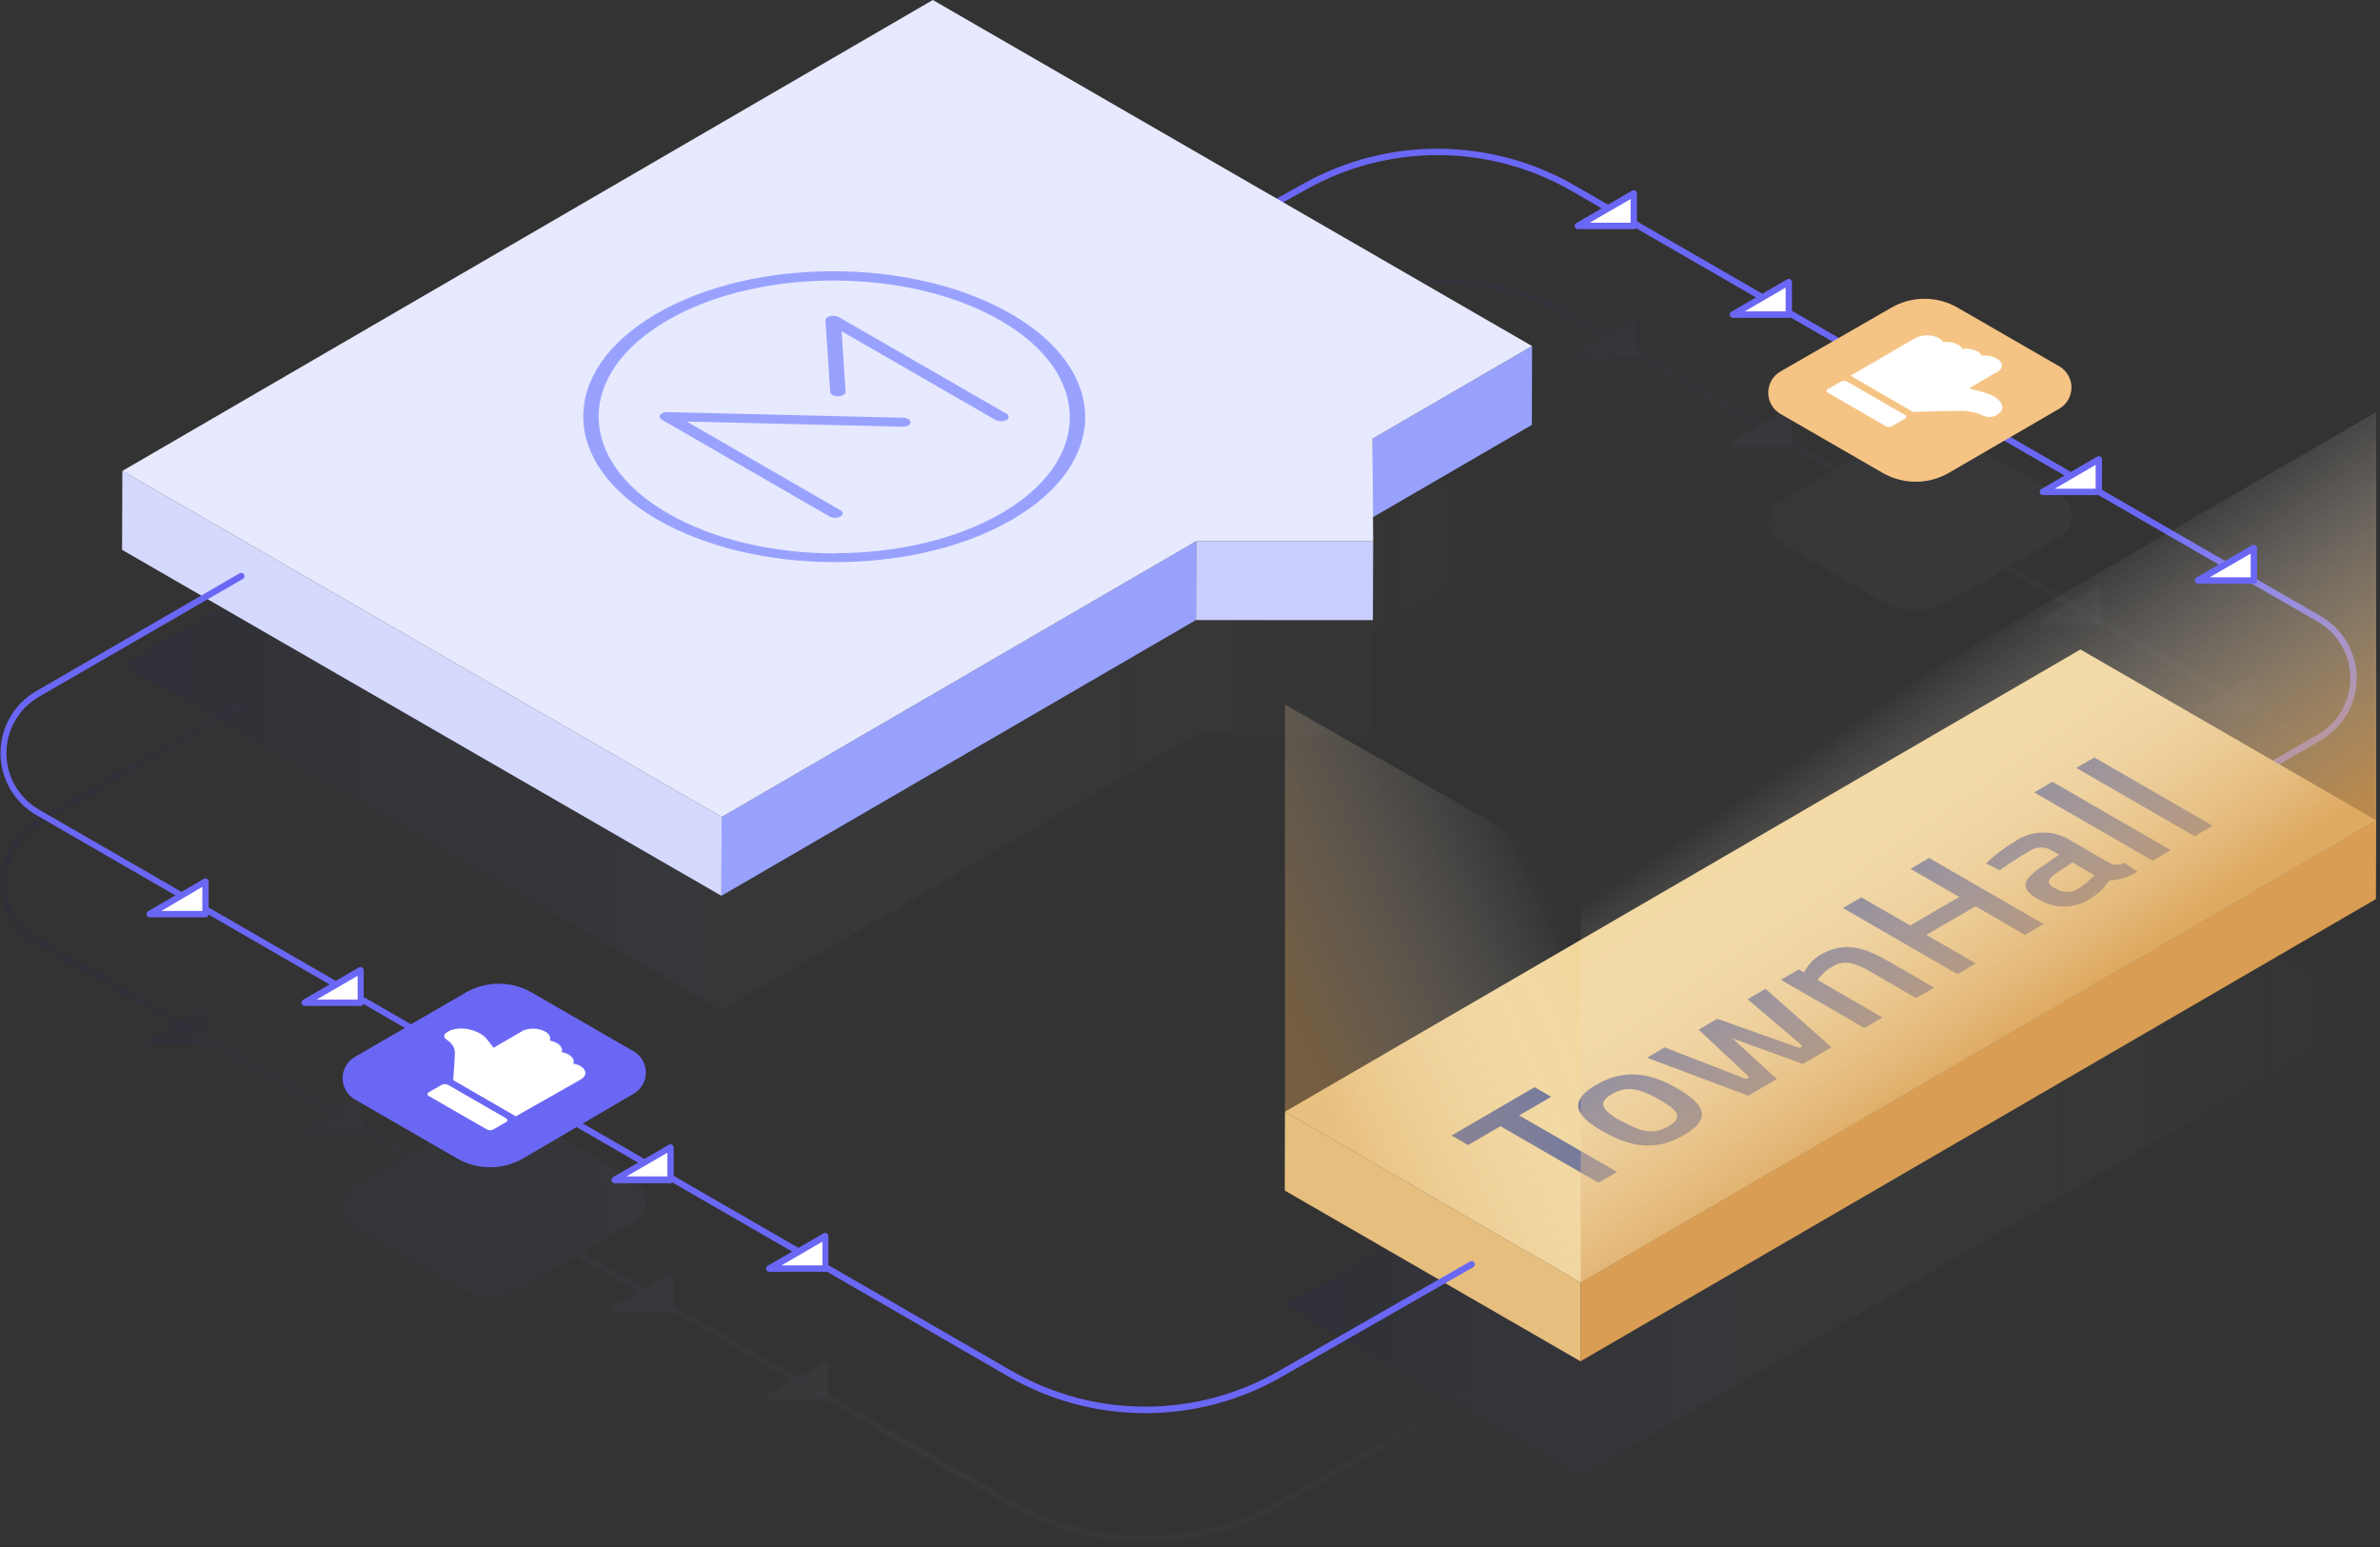 <?xml version="1.0" encoding="UTF-8"?>
<svg width="263px" height="171px" viewBox="0 0 263 171" version="1.1" xmlns="http://www.w3.org/2000/svg" xmlns:xlink="http://www.w3.org/1999/xlink">
    <rect x="0" y="0" width="263" height="171" fill="#333333" stroke="none"/>
    <!-- Generator: Sketch 49.3 (51167) - http://www.bohemiancoding.com/sketch -->
    <title>TownHall_vote_svg</title>
    <desc>Created with Sketch.</desc>
    <defs>
        <linearGradient x1="-57.479%" y1="57.58%" x2="115.393%" y2="42.707%" id="linearGradient-1">
            <stop stop-color="#0F1563" offset="0%"></stop>
            <stop stop-color="#9A9DBE" stop-opacity="0.42" offset="60%"></stop>
            <stop stop-color="#FFFFFF" stop-opacity="0" offset="100%"></stop>
        </linearGradient>
        <linearGradient x1="12.244%" y1="51.625%" x2="389.581%" y2="42.173%" id="linearGradient-2">
            <stop stop-color="#0F1563" offset="0%"></stop>
            <stop stop-color="#9A9DBE" stop-opacity="0.42" offset="60%"></stop>
            <stop stop-color="#FFFFFF" stop-opacity="0" offset="100%"></stop>
        </linearGradient>
        <linearGradient x1="-171.659%" y1="63.056%" x2="2585.507%" y2="-68.889%" id="linearGradient-3">
            <stop stop-color="#0F1563" offset="0%"></stop>
            <stop stop-color="#9A9DBE" stop-opacity="0.42" offset="60%"></stop>
            <stop stop-color="#FFFFFF" stop-opacity="0" offset="100%"></stop>
        </linearGradient>
        <linearGradient x1="-150.082%" y1="60.773%" x2="2337.954%" y2="-49.481%" id="linearGradient-4">
            <stop stop-color="#0F1563" offset="0%"></stop>
            <stop stop-color="#9A9DBE" stop-opacity="0.42" offset="60%"></stop>
            <stop stop-color="#FFFFFF" stop-opacity="0" offset="100%"></stop>
        </linearGradient>
        <linearGradient x1="-443.871%" y1="76.045%" x2="2317.742%" y2="-56.267%" id="linearGradient-5">
            <stop stop-color="#0F1563" offset="0%"></stop>
            <stop stop-color="#9A9DBE" stop-opacity="0.42" offset="60%"></stop>
            <stop stop-color="#FFFFFF" stop-opacity="0" offset="100%"></stop>
        </linearGradient>
        <linearGradient x1="-394.934%" y1="71.45%" x2="2093.103%" y2="-38.804%" id="linearGradient-6">
            <stop stop-color="#0F1563" offset="0%"></stop>
            <stop stop-color="#9A9DBE" stop-opacity="0.42" offset="60%"></stop>
            <stop stop-color="#FFFFFF" stop-opacity="0" offset="100%"></stop>
        </linearGradient>
        <linearGradient x1="-987.258%" y1="101.95%" x2="1774.355%" y2="-30.362%" id="linearGradient-7">
            <stop stop-color="#0F1563" offset="0%"></stop>
            <stop stop-color="#9A9DBE" stop-opacity="0.42" offset="60%"></stop>
            <stop stop-color="#FFFFFF" stop-opacity="0" offset="100%"></stop>
        </linearGradient>
        <linearGradient x1="-884.491%" y1="93.037%" x2="1603.546%" y2="-17.217%" id="linearGradient-8">
            <stop stop-color="#0F1563" offset="0%"></stop>
            <stop stop-color="#9A9DBE" stop-opacity="0.42" offset="60%"></stop>
            <stop stop-color="#FFFFFF" stop-opacity="0" offset="100%"></stop>
        </linearGradient>
        <linearGradient x1="-1258.871%" y1="115%" x2="1502.581%" y2="-16.944%" id="linearGradient-9">
            <stop stop-color="#0F1563" offset="0%"></stop>
            <stop stop-color="#9A9DBE" stop-opacity="0.42" offset="60%"></stop>
            <stop stop-color="#FFFFFF" stop-opacity="0" offset="100%"></stop>
        </linearGradient>
        <linearGradient x1="-1128.615%" y1="104.41%" x2="1359.276%" y2="-5.844%" id="linearGradient-10">
            <stop stop-color="#0F1563" offset="0%"></stop>
            <stop stop-color="#9A9DBE" stop-opacity="0.42" offset="60%"></stop>
            <stop stop-color="#FFFFFF" stop-opacity="0" offset="100%"></stop>
        </linearGradient>
        <linearGradient x1="-93.764%" y1="56.611%" x2="416.705%" y2="33.177%" id="linearGradient-11">
            <stop stop-color="#0F1563" offset="0%"></stop>
            <stop stop-color="#9A9DBE" stop-opacity="0.42" offset="60%"></stop>
            <stop stop-color="#FFFFFF" stop-opacity="0" offset="100%"></stop>
        </linearGradient>
        <linearGradient x1="22.015%" y1="-43.582%" x2="139.369%" y2="425.192%" id="linearGradient-12">
            <stop stop-color="#0F1563" offset="0%"></stop>
            <stop stop-color="#9A9DBE" stop-opacity="0.42" offset="60%"></stop>
            <stop stop-color="#FFFFFF" stop-opacity="0" offset="100%"></stop>
        </linearGradient>
        <linearGradient x1="-103.484%" y1="-174.268%" x2="96.724%" y2="95.777%" id="linearGradient-13">
            <stop stop-color="#0F1563" offset="0%"></stop>
            <stop stop-color="#9A9DBE" stop-opacity="0.42" offset="60%"></stop>
            <stop stop-color="#FFFFFF" stop-opacity="0" offset="100%"></stop>
        </linearGradient>
        <linearGradient x1="-234.355%" y1="-578.611%" x2="1021.935%" y2="2198.333%" id="linearGradient-14">
            <stop stop-color="#0F1563" offset="0%"></stop>
            <stop stop-color="#9A9DBE" stop-opacity="0.42" offset="60%"></stop>
            <stop stop-color="#FFFFFF" stop-opacity="0" offset="100%"></stop>
        </linearGradient>
        <linearGradient x1="-206.318%" y1="-475.41%" x2="925.519%" y2="1845.031%" id="linearGradient-15">
            <stop stop-color="#0F1563" offset="0%"></stop>
            <stop stop-color="#9A9DBE" stop-opacity="0.42" offset="60%"></stop>
            <stop stop-color="#FFFFFF" stop-opacity="0" offset="100%"></stop>
        </linearGradient>
        <linearGradient x1="-414.654%" y1="-978.611%" x2="839.614%" y2="1798.611%" id="linearGradient-16">
            <stop stop-color="#0F1563" offset="0%"></stop>
            <stop stop-color="#9A9DBE" stop-opacity="0.42" offset="60%"></stop>
            <stop stop-color="#FFFFFF" stop-opacity="0" offset="100%"></stop>
        </linearGradient>
        <linearGradient x1="-369.359%" y1="-811.77%" x2="762.479%" y2="1514.302%" id="linearGradient-17">
            <stop stop-color="#0F1563" offset="0%"></stop>
            <stop stop-color="#9A9DBE" stop-opacity="0.42" offset="60%"></stop>
            <stop stop-color="#FFFFFF" stop-opacity="0" offset="100%"></stop>
        </linearGradient>
        <linearGradient x1="-777.419%" y1="-1778.611%" x2="478.871%" y2="998.611%" id="linearGradient-18">
            <stop stop-color="#0F1563" offset="0%"></stop>
            <stop stop-color="#9A9DBE" stop-opacity="0.42" offset="60%"></stop>
            <stop stop-color="#FFFFFF" stop-opacity="0" offset="100%"></stop>
        </linearGradient>
        <linearGradient x1="-695.439%" y1="-1479.302%" x2="436.398%" y2="841.371%" id="linearGradient-19">
            <stop stop-color="#0F1563" offset="0%"></stop>
            <stop stop-color="#9A9DBE" stop-opacity="0.42" offset="60%"></stop>
            <stop stop-color="#FFFFFF" stop-opacity="0" offset="100%"></stop>
        </linearGradient>
        <linearGradient x1="-958.387%" y1="-2184.68%" x2="297.903%" y2="600%" id="linearGradient-20">
            <stop stop-color="#0F1563" offset="0%"></stop>
            <stop stop-color="#9A9DBE" stop-opacity="0.42" offset="60%"></stop>
            <stop stop-color="#FFFFFF" stop-opacity="0" offset="100%"></stop>
        </linearGradient>
        <linearGradient x1="-858.48%" y1="-1812.385%" x2="273.358%" y2="508.056%" id="linearGradient-21">
            <stop stop-color="#0F1563" offset="0%"></stop>
            <stop stop-color="#9A9DBE" stop-opacity="0.42" offset="60%"></stop>
            <stop stop-color="#FFFFFF" stop-opacity="0" offset="100%"></stop>
        </linearGradient>
        <linearGradient x1="-70.501%" y1="-205.941%" x2="161.706%" y2="287.293%" id="linearGradient-22">
            <stop stop-color="#0F1563" offset="0%"></stop>
            <stop stop-color="#9A9DBE" stop-opacity="0.42" offset="60%"></stop>
            <stop stop-color="#FFFFFF" stop-opacity="0" offset="100%"></stop>
        </linearGradient>
        <linearGradient x1="0%" y1="50%" x2="100%" y2="50%" id="linearGradient-23">
            <stop stop-color="#0F1563" offset="0%"></stop>
            <stop stop-color="#9A9DBE" stop-opacity="0.42" offset="60%"></stop>
            <stop stop-color="#FFFFFF" stop-opacity="0" offset="100%"></stop>
        </linearGradient>
        <linearGradient x1="0%" y1="50.007%" x2="100%" y2="50.007%" id="linearGradient-24">
            <stop stop-color="#0F1563" offset="0%"></stop>
            <stop stop-color="#9A9DBE" stop-opacity="0.42" offset="60%"></stop>
            <stop stop-color="#FFFFFF" stop-opacity="0" offset="100%"></stop>
        </linearGradient>
        <linearGradient x1="61.188%" y1="67.717%" x2="38.812%" y2="32.283%" id="linearGradient-25">
            <stop stop-color="#D99E53" offset="0%"></stop>
            <stop stop-color="#E3B881" stop-opacity="0.73" offset="28%"></stop>
            <stop stop-color="#FDF9F4" stop-opacity="0.07" offset="94%"></stop>
            <stop stop-color="#FFFFFF" stop-opacity="0" offset="100%"></stop>
        </linearGradient>
        <linearGradient x1="20.196%" y1="76.417%" x2="80.141%" y2="23.285%" id="linearGradient-26">
            <stop stop-color="#D99E53" offset="0%"></stop>
            <stop stop-color="#E3B881" stop-opacity="0.73" offset="28%"></stop>
            <stop stop-color="#FDF9F4" stop-opacity="0.07" offset="94%"></stop>
            <stop stop-color="#FFFFFF" stop-opacity="0" offset="100%"></stop>
        </linearGradient>
    </defs>
    <g id="v2" stroke="none" stroke-width="1" fill="none" fill-rule="evenodd">
        <g id="menlo-landing-v3" transform="translate(-589, -7481)" fill-rule="nonzero">
            <g id="Group-29" transform="translate(-1449, 0)">
                <g id="townhall" transform="translate(1449, 6240)">
                    <g id="Group-25" transform="translate(173, 836)">
                        <g id="townhall-scene" transform="translate(0, 386)">
                            <g id="TownHall_vote_svg" transform="translate(416, 19)">
                                <g id="Group" opacity="0.1" transform="translate(0, 77)">
                                    <path d="M162.95,76.81 C162.85,76.64 162.631,76.581 162.46,76.68 L141.27,88.81 C132.163,94.023 120.977,94.023 111.87,88.81 L64.56,61.51 L63.97,61.99 L111.51,89.42 C120.828,94.773 132.284,94.792 141.62,89.47 L162.81,77.34 C162.905,77.294 162.975,77.209 163.002,77.107 C163.029,77.005 163.01,76.897 162.95,76.81 Z" id="Shape" fill="url(#linearGradient-1)"></path>
                                    <path d="M45.38,50.39 L4.31,26.69 C2.088,25.402 0.719,23.028 0.719,20.46 C0.719,17.892 2.088,15.518 4.31,14.23 L26.76,1.23 C26.912,1.122 26.956,0.917 26.863,0.756 C26.769,0.595 26.569,0.532 26.4,0.61 L3.95,13.61 C1.508,15.024 0.004,17.633 0.004,20.455 C0.004,23.277 1.508,25.886 3.95,27.3 L44.72,50.83 L45.38,50.39 Z" id="Shape" fill="url(#linearGradient-2)"></path>
                                    <polygon id="Shape" fill="url(#linearGradient-3)" points="16.51 38.26 22.72 38.26 22.7 34.66"></polygon>
                                    <path d="M22.72,38.61 L16.52,38.61 C16.365,38.602 16.232,38.495 16.191,38.345 C16.15,38.195 16.21,38.036 16.34,37.95 L22.52,34.36 C22.631,34.296 22.768,34.296 22.879,34.36 C22.991,34.423 23.059,34.542 23.06,34.67 L23.06,38.26 C23.06,38.459 22.899,38.62 22.7,38.62 L22.72,38.61 Z M17.84,37.9 L22.36,37.9 L22.36,35.28 L17.84,37.9 Z" id="Shape" fill="url(#linearGradient-4)"></path>
                                    <polygon id="Shape" fill="url(#linearGradient-5)" points="33.65 48.05 39.85 48.05 39.83 44.46"></polygon>
                                    <path d="M39.85,48.41 L33.65,48.41 C33.495,48.402 33.362,48.295 33.321,48.145 C33.28,47.995 33.34,47.836 33.47,47.75 L39.65,44.16 C39.761,44.096 39.898,44.096 40.009,44.16 C40.121,44.223 40.189,44.342 40.19,44.47 L40.19,48.06 C40.19,48.259 40.029,48.42 39.83,48.42 L39.85,48.41 Z M35,47.69 L39.52,47.69 L39.52,45.07 L35,47.69 Z" id="Shape" fill="url(#linearGradient-6)"></path>
                                    <polygon id="Shape" fill="url(#linearGradient-7)" points="67.91 67.64 74.11 67.64 74.09 64.05"></polygon>
                                    <path d="M74.11,68 L67.91,68 C67.755,67.992 67.622,67.885 67.581,67.735 C67.54,67.585 67.6,67.426 67.73,67.34 L73.91,63.75 C74.021,63.686 74.158,63.686 74.269,63.75 C74.381,63.813 74.449,63.932 74.45,64.06 L74.45,67.65 C74.45,67.745 74.412,67.837 74.345,67.905 C74.277,67.972 74.185,68.01 74.09,68.01 L74.11,68 Z M69.23,67.29 L73.75,67.29 L73.75,64.67 L69.23,67.29 Z" id="Shape" fill="url(#linearGradient-8)"></path>
                                    <polygon id="Shape" fill="url(#linearGradient-9)" points="85.04 77.43 91.24 77.44 91.22 73.84"></polygon>
                                    <path d="M91.24,77.79 L85,77.79 C84.845,77.782 84.712,77.675 84.671,77.525 C84.63,77.375 84.69,77.216 84.82,77.13 L91,73.53 C91.111,73.466 91.248,73.466 91.359,73.53 C91.471,73.593 91.539,73.712 91.54,73.84 L91.54,77.43 C91.54,77.525 91.502,77.617 91.435,77.685 C91.367,77.752 91.275,77.79 91.18,77.79 L91.24,77.79 Z M86.36,77.08 L90.88,77.08 L90.88,74.46 L86.36,77.08 Z" id="Shape" fill="url(#linearGradient-10)"></path>
                                    <path d="M70.06,58.09 L57.82,65.2 C55.553,66.514 52.757,66.514 50.49,65.2 L39.22,58.7 C38.383,58.215 37.868,57.322 37.868,56.355 C37.868,55.388 38.383,54.495 39.22,54.01 L51.46,46.9 C53.727,45.586 56.523,45.586 58.79,46.9 L70.07,53.41 C70.901,53.898 71.41,54.79 71.408,55.753 C71.406,56.716 70.893,57.606 70.06,58.09 Z" id="Shape" fill="url(#linearGradient-11)"></path>
                                </g>
                                <g id="Group" opacity="0.1" transform="translate(136, 30)">
                                    <path d="M67.11,21.53 L38,4.7 C28.784,-0.588 17.473,-0.672 8.18,4.48 L0.97,8.48 C0.838,8.53 0.747,8.654 0.739,8.795 C0.731,8.936 0.806,9.069 0.931,9.135 C1.056,9.201 1.208,9.187 1.32,9.1 L8.53,5.1 C17.604,0.066 28.65,0.146 37.65,5.31 L66.44,22 C66.66,21.82 66.89,21.67 67.11,21.53 Z" id="Shape" fill="url(#linearGradient-12)"></path>
                                    <path d="M120.48,52.34 L86.27,32.59 C86.041,32.753 85.792,32.887 85.53,32.99 L120.12,52.99 C122.347,54.276 123.719,56.653 123.719,59.225 C123.719,61.797 122.347,64.174 120.12,65.46 L114.06,68.96 C113.908,69.068 113.864,69.273 113.957,69.434 C114.051,69.595 114.251,69.658 114.42,69.58 L120.48,66.08 C122.927,64.667 124.435,62.056 124.435,59.23 C124.435,56.404 122.927,53.793 120.48,52.38 L120.48,52.34 Z" id="Shape" fill="url(#linearGradient-13)"></path>
                                    <polygon id="Shape" fill="url(#linearGradient-14)" points="38.34 9.21 44.54 9.22 44.53 5.62"></polygon>
                                    <path d="M44.55,9.57 L38.35,9.57 C38.195,9.562 38.062,9.455 38.021,9.305 C37.98,9.155 38.04,8.996 38.17,8.91 L44.35,5.32 C44.461,5.256 44.598,5.256 44.709,5.32 C44.821,5.383 44.889,5.502 44.89,5.63 L44.89,9.22 C44.89,9.419 44.729,9.58 44.53,9.58 L44.55,9.57 Z M39.67,8.86 L44.19,8.86 L44.19,6.24 L39.67,8.86 Z" id="Shape" fill="url(#linearGradient-15)"></path>
                                    <polygon id="Shape" fill="url(#linearGradient-16)" points="55.47 19.01 61.68 19.01 61.66 15.41"></polygon>
                                    <path d="M61.68,19.37 L55.48,19.37 C55.325,19.362 55.192,19.255 55.151,19.105 C55.11,18.955 55.17,18.796 55.3,18.71 L61.48,15.12 C61.591,15.056 61.728,15.056 61.839,15.12 C61.951,15.183 62.019,15.302 62.02,15.43 L62,19 C62,19.095 61.962,19.187 61.895,19.255 C61.827,19.322 61.735,19.36 61.64,19.36 L61.68,19.37 Z M56.8,18.66 L61.32,18.66 L61.32,16 L56.8,18.66 Z" id="Shape" fill="url(#linearGradient-17)"></path>
                                    <polygon id="Shape" fill="url(#linearGradient-18)" points="89.74 38.6 95.94 38.6 95.92 35"></polygon>
                                    <path d="M95.94,39 L89.74,39 C89.585,38.992 89.452,38.885 89.411,38.735 C89.37,38.585 89.43,38.426 89.56,38.34 L95.74,34.75 C95.851,34.686 95.988,34.686 96.099,34.75 C96.211,34.813 96.279,34.932 96.28,35.06 L96.28,38.65 C96.28,38.745 96.242,38.837 96.175,38.905 C96.107,38.972 96.015,39.01 95.92,39.01 L95.94,39 Z M91.06,38.29 L95.58,38.29 L95.58,35.62 L91.06,38.29 Z" id="Shape" fill="url(#linearGradient-19)"></path>
                                    <polygon id="Shape" fill="url(#linearGradient-20)" points="106.87 48.39 113.07 48.39 113.05 44.8"></polygon>
                                    <path d="M113.07,48.75 L106.87,48.75 C106.715,48.742 106.582,48.635 106.541,48.485 C106.5,48.335 106.56,48.176 106.69,48.09 L112.87,44.5 C112.981,44.436 113.118,44.436 113.229,44.5 C113.341,44.563 113.409,44.682 113.41,44.81 L113.41,48.4 C113.41,48.599 113.249,48.76 113.05,48.76 L113.07,48.75 Z M108.19,48 L112.71,48 L112.71,45.42 L108.19,48 Z" id="Shape" fill="url(#linearGradient-21)"></path>
                                    <path d="M91.6,29.39 L79.36,36.5 C77.093,37.814 74.297,37.814 72.03,36.5 L60.76,30 C59.923,29.515 59.408,28.622 59.408,27.655 C59.408,26.688 59.923,25.795 60.76,25.31 L73,18.2 C75.267,16.886 78.063,16.886 80.33,18.2 L91.6,24.7 C92.437,25.185 92.952,26.078 92.952,27.045 C92.952,28.012 92.437,28.905 91.6,29.39 Z" id="Shape" fill="url(#linearGradient-22)"></path>
                                </g>
                                <path d="M250.24,85.34 C250.078,85.339 249.937,85.23 249.895,85.073 C249.853,84.917 249.921,84.752 250.06,84.67 L256.12,81.17 C258.347,79.884 259.719,77.507 259.719,74.935 C259.719,72.363 258.347,69.986 256.12,68.7 L173.61,21.07 C164.61,15.906 153.564,15.826 144.49,20.86 L137.28,24.86 C137.114,24.923 136.926,24.856 136.838,24.701 C136.751,24.546 136.79,24.35 136.93,24.24 L144.14,20.24 C153.433,15.088 164.744,15.172 173.96,20.46 L256.47,68.1 C258.917,69.513 260.425,72.124 260.425,74.95 C260.425,77.776 258.917,80.387 256.47,81.8 L250.41,85.3 C250.358,85.327 250.299,85.341 250.24,85.34 Z" id="Shape" fill="#6B67F5"></path>
                                <g id="Group" opacity="0.1" transform="translate(13, 21)" fill="url(#linearGradient-23)">
                                    <polygon id="Shape" points="156.3 38.61 138.67 48.85 138.74 60.19 119.17 60.18 66.75 90.65 0.52 52.42 90.08 0.37"></polygon>
                                </g>
                                <g id="Group" transform="translate(13, 0)">
                                    <polygon id="Shape" fill="#98A2FE" points="156.3 38.24 156.28 46.95 138.65 57.19 138.67 48.48"></polygon>
                                    <polygon id="Shape" fill="#C9CEFE" points="138.74 59.81 138.71 68.53 119.15 68.52 119.17 59.81"></polygon>
                                    <polygon id="Shape" fill="#98A2FE" points="119.17 59.81 119.15 68.52 66.72 98.99 66.75 90.28"></polygon>
                                    <polygon id="Shape" fill="#D5D9FE" points="66.75 90.28 66.72 98.99 0.49 60.76 0.52 52.04"></polygon>
                                    <polygon id="Shape" fill="#E7E9FE" points="156.3 38.24 138.67 48.48 138.74 59.81 119.17 59.81 66.75 90.28 0.52 52.04 90.08 0"></polygon>
                                </g>
                                <path d="M111.22,45.72 C111.362,45.775 111.456,45.912 111.456,46.065 C111.456,46.218 111.362,46.355 111.22,46.41 C110.843,46.601 110.397,46.601 110.02,46.41 L93,36.6 L93.44,43.28 C93.44,43.55 93.09,43.78 92.62,43.79 C92.401,43.8 92.184,43.752 91.99,43.65 C91.857,43.589 91.763,43.465 91.74,43.32 L91.22,35.39 C91.22,35.19 91.41,35 91.73,34.93 C92.045,34.845 92.38,34.881 92.67,35.03 L111.22,45.72 Z" id="Shape" fill="#98A2FE"></path>
                                <path d="M111.73,34.69 C122.6,40.96 122.65,51.13 111.86,57.41 C101.07,63.69 83.51,63.68 72.64,57.41 C61.77,51.14 61.72,41 72.51,34.69 C83.3,28.38 100.87,28.42 111.73,34.69 Z M92.27,61.13 C98.93,61.13 105.58,59.66 110.66,56.72 C115.74,53.78 118.24,49.92 118.22,46.06 C118.2,42.2 115.64,38.34 110.53,35.4 C105.42,32.46 98.76,31 92.1,31 C85.44,31 78.78,32.47 73.72,35.42 C68.66,38.37 66.13,42.22 66.15,46.08 C66.17,49.94 68.73,53.8 73.83,56.74 C78.93,59.68 85.6,61.15 92.27,61.15 L92.27,61.13 Z" id="Shape" fill="#98A2FE"></path>
                                <path d="M100.37,46.31 C100.517,46.375 100.615,46.519 100.62,46.68 C100.62,46.95 100.21,47.16 99.74,47.15 L75.88,46.58 L92.88,56.39 C93.022,56.445 93.116,56.582 93.116,56.735 C93.116,56.888 93.022,57.025 92.88,57.08 C92.503,57.272 92.057,57.272 91.68,57.08 L73.14,46.38 C72.89,46.24 72.82,46.02 72.96,45.83 C73.172,45.616 73.47,45.51 73.77,45.54 L99.77,46.16 C99.98,46.158 100.186,46.209 100.37,46.31 Z" id="Shape" fill="#98A2FE"></path>
                                <g id="Group" opacity="0.1" transform="translate(141, 93)" fill="url(#linearGradient-24)">
                                    <polygon id="Shape" points="121.58 19.01 33.67 70.09 0.99 51.23 88.9 0.14"></polygon>
                                </g>
                                <g id="Group" transform="translate(141, 71)">
                                    <polygon id="Shape" fill="#D99E53" points="121.58 19.64 121.55 28.35 33.65 79.43 33.67 70.72"></polygon>
                                    <polygon id="Shape" fill="#E6BE7E" points="33.67 70.72 33.65 79.43 0.97 60.56 0.99 51.85"></polygon>
                                    <polygon id="Shape" fill="#F2D79D" points="121.58 19.64 33.67 70.72 0.99 51.85 88.9 0.77"></polygon>
                                </g>
                                <path d="M185.3,120.25 C188.37,122.02 189.24,123.61 186.08,125.44 C182.92,127.27 180.18,126.77 177.08,125 C173.98,123.23 173.34,121.65 176.4,119.87 C179.46,118.09 182.31,118.52 185.3,120.25 Z M179.13,123.83 C181.27,125.07 182.68,125.45 184.38,124.46 C186.08,123.47 185.38,122.66 183.27,121.46 C181.16,120.26 179.75,119.96 178.13,120.9 C176.51,121.84 176.98,122.64 179.13,123.9 L179.13,123.83 Z" id="Shape" fill="#676D94"></path>
                                <polygon id="Shape" fill="#676D94" points="195.1 109.27 202.39 115.73 199.22 117.57 191.45 114.75 196.35 119.24 193.18 121.08 182 116.88 183.96 115.74 192.93 119.23 193.29 119.02 187.71 113.78 189.76 112.58 198.84 115.8 199.2 115.59 193.12 110.42"></polygon>
                                <polygon id="Shape" fill="#676D94" points="171.41 121.2 167.87 123.26 178.69 129.5 176.63 130.7 165.81 124.45 162.23 126.53 160.4 125.48 169.58 120.14"></polygon>
                                <path d="M236.21,96.31 C235.273,96.906 234.199,97.251 233.09,97.31 C232.502,98.176 231.726,98.897 230.82,99.42 C229.064,100.468 226.864,100.425 225.15,99.31 C223.15,98.18 223.59,97.18 225.39,95.94 L227.55,94.45 L226.89,94.07 C226.086,93.515 225.024,93.515 224.22,94.07 C222.99,94.78 221.06,96.07 220.96,96.18 L219.46,95.4 C220.44,94.484 221.512,93.673 222.66,92.98 C224.525,91.7 226.977,91.673 228.87,92.91 L233.08,95.34 C233.597,95.623 234.223,95.623 234.74,95.34 L236.21,96.31 Z M227.09,98.14 C227.824,98.644 228.778,98.694 229.56,98.27 C230.258,97.846 230.888,97.32 231.43,96.71 L229,95.3 L227,96.66 C226.23,97.19 226.21,97.66 227,98.15 L227.09,98.14 Z" id="Shape" fill="#676D94"></path>
                                <polygon id="Shape" fill="#676D94" points="239.88 93.95 237.87 95.11 224.79 87.56 226.8 86.39"></polygon>
                                <polygon id="Shape" fill="#676D94" points="225.82 102.11 223.77 103.31 218.3 100.15 212.87 103.31 218.34 106.46 216.3 107.65 203.65 100.34 205.69 99.16 211.08 102.27 216.51 99.12 211.12 96.01 213.17 94.81"></polygon>
                                <path d="M213.73,109.14 L211.73,110.29 L206.84,107.46 C204.99,106.39 203.84,106.01 202.46,106.82 C201.82,107.184 201.272,107.69 200.86,108.3 L208.03,112.44 L206.03,113.6 L196.79,108.27 L198.79,107.12 L199.37,107.45 C199.76,106.654 200.371,105.988 201.13,105.53 C203.68,104.05 205.76,104.53 208.79,106.28 L213.73,109.14 Z" id="Shape" fill="#676D94"></path>
                                <polygon id="Shape" fill="#676D94" points="244.51 91.25 242.52 92.41 229.44 84.86 231.44 83.7"></polygon>
                                <g id="Group" opacity="0.8" transform="translate(174, 45)" fill="url(#linearGradient-25)">
                                    <polygon id="Shape" points="0.67 96.72 0.67 51.48 88.58 0.54 88.58 45.64"></polygon>
                                </g>
                                <g id="Group" opacity="0.4" transform="translate(141, 77)" fill="url(#linearGradient-26)">
                                    <polygon id="Shape" points="33.67 64.72 0.99 45.85 0.99 0.86 33.67 19.48"></polygon>
                                </g>
                                <path d="M126.62,156.16 C121.323,156.174 116.115,154.795 111.52,152.16 L4,90.06 C1.558,88.646 0.054,86.037 0.054,83.215 C0.054,80.393 1.558,77.784 4,76.37 L26.45,63.37 C26.561,63.291 26.708,63.281 26.828,63.346 C26.949,63.41 27.022,63.537 27.019,63.674 C27.015,63.81 26.934,63.933 26.81,63.99 L4.3,77 C2.078,78.288 0.709,80.662 0.709,83.23 C0.709,85.798 2.078,88.172 4.3,89.46 L111.86,151.53 C120.966,156.745 132.154,156.745 141.26,151.53 L162.45,139.4 C162.621,139.301 162.84,139.36 162.94,139.53 C163.039,139.701 162.98,139.92 162.81,140.02 L141.62,152.15 C137.055,154.771 131.884,156.153 126.62,156.16 Z" id="Shape" fill="#6B67F5"></path>
                                <polygon id="Shape" fill="#FFFFFF" points="16.51 101.01 22.72 101.01 22.7 97.42"></polygon>
                                <path d="M22.72,101.37 L16.52,101.37 C16.365,101.362 16.232,101.255 16.191,101.105 C16.15,100.955 16.21,100.796 16.34,100.71 L22.52,97.12 C22.631,97.056 22.768,97.056 22.879,97.12 C22.991,97.183 23.059,97.302 23.06,97.43 L23.06,101.02 C23.06,101.219 22.899,101.38 22.7,101.38 L22.72,101.37 Z M17.84,100.66 L22.36,100.66 L22.36,98 L17.84,100.66 Z" id="Shape" fill="#6B67F5"></path>
                                <polygon id="Shape" fill="#FFFFFF" points="33.65 110.8 39.85 110.8 39.83 107.21"></polygon>
                                <path d="M39.85,111.16 L33.65,111.16 C33.495,111.152 33.362,111.045 33.321,110.895 C33.28,110.745 33.34,110.586 33.47,110.5 L39.65,106.91 C39.761,106.846 39.898,106.846 40.009,106.91 C40.121,106.973 40.189,107.092 40.19,107.22 L40.19,110.81 C40.19,111.009 40.029,111.17 39.83,111.17 L39.85,111.16 Z M35,110.45 L39.52,110.45 L39.52,107.83 L35,110.45 Z" id="Shape" fill="#6B67F5"></path>
                                <polygon id="Shape" fill="#FFFFFF" points="67.91 130.39 74.11 130.39 74.09 126.8"></polygon>
                                <path d="M74.11,130.75 L67.91,130.75 C67.755,130.742 67.622,130.635 67.581,130.485 C67.54,130.335 67.6,130.176 67.73,130.09 L73.91,126.5 C74.021,126.436 74.158,126.436 74.269,126.5 C74.381,126.563 74.449,126.682 74.45,126.81 L74.45,130.4 C74.45,130.599 74.289,130.76 74.09,130.76 L74.11,130.75 Z M69.23,130 L73.75,130 L73.75,127.38 L69.23,130 Z" id="Shape" fill="#6B67F5"></path>
                                <polygon id="Shape" fill="#FFFFFF" points="85.04 140.19 91.24 140.19 91.22 136.59"></polygon>
                                <path d="M91.24,140.54 L85,140.54 C84.845,140.532 84.712,140.425 84.671,140.275 C84.63,140.125 84.69,139.966 84.82,139.88 L91,136.29 C91.111,136.226 91.248,136.226 91.359,136.29 C91.471,136.353 91.539,136.472 91.54,136.6 L91.54,140.19 C91.54,140.285 91.502,140.377 91.435,140.445 C91.367,140.512 91.275,140.55 91.18,140.55 L91.24,140.54 Z M86.36,139.83 L90.88,139.83 L90.88,137.21 L86.36,139.83 Z" id="Shape" fill="#6B67F5"></path>
                                <polygon id="Shape" fill="#FFFFFF" points="174.34 24.96 180.54 24.97 180.53 21.37"></polygon>
                                <path d="M180.55,25.32 L174.35,25.32 C174.195,25.312 174.062,25.205 174.021,25.055 C173.98,24.905 174.04,24.746 174.17,24.66 L180.35,21.07 C180.461,21.006 180.598,21.006 180.709,21.07 C180.821,21.133 180.889,21.252 180.89,21.38 L180.89,24.97 C180.89,25.169 180.729,25.33 180.53,25.33 L180.55,25.32 Z M175.67,24.61 L180.19,24.61 L180.19,22 L175.67,24.61 Z" id="Shape" fill="#6B67F5"></path>
                                <polygon id="Shape" fill="#FFFFFF" points="191.47 34.76 197.68 34.76 197.66 31.17"></polygon>
                                <path d="M197.68,35.12 L191.48,35.12 C191.325,35.112 191.192,35.005 191.151,34.855 C191.11,34.705 191.17,34.546 191.3,34.46 L197.48,30.87 C197.591,30.806 197.728,30.806 197.839,30.87 C197.951,30.933 198.019,31.052 198.02,31.18 L198.02,34.77 C198.02,34.969 197.859,35.13 197.66,35.13 L197.68,35.12 Z M192.8,34.41 L197.32,34.41 L197.32,31.78 L192.8,34.41 Z" id="Shape" fill="#6B67F5"></path>
                                <polygon id="Shape" fill="#FFFFFF" points="225.74 54.35 231.94 54.35 231.92 50.76"></polygon>
                                <path d="M231.94,54.71 L225.74,54.71 C225.585,54.702 225.452,54.595 225.411,54.445 C225.37,54.295 225.43,54.136 225.56,54.05 L231.74,50.46 C231.851,50.396 231.988,50.396 232.099,50.46 C232.211,50.523 232.279,50.642 232.28,50.77 L232.28,54.36 C232.28,54.455 232.242,54.547 232.175,54.615 C232.107,54.682 232.015,54.72 231.92,54.72 L231.94,54.71 Z M227.06,54 L231.58,54 L231.58,51.37 L227.06,54 Z" id="Shape" fill="#6B67F5"></path>
                                <polygon id="Shape" fill="#FFFFFF" points="242.87 64.14 249.07 64.14 249.05 60.55"></polygon>
                                <path d="M249.07,64.5 L242.87,64.5 C242.715,64.492 242.582,64.385 242.541,64.235 C242.5,64.085 242.56,63.926 242.69,63.84 L248.87,60.25 C248.981,60.186 249.118,60.186 249.229,60.25 C249.341,60.313 249.409,60.432 249.41,60.56 L249.41,64.15 C249.41,64.349 249.249,64.51 249.05,64.51 L249.07,64.5 Z M244.19,63.79 L248.71,63.79 L248.71,61.17 L244.19,63.79 Z" id="Shape" fill="#6B67F5"></path>
                                <path d="M70.06,120.84 L57.82,128 C55.553,129.314 52.757,129.314 50.49,128 L39.21,121.49 C38.373,121.005 37.858,120.112 37.858,119.145 C37.858,118.178 38.373,117.285 39.21,116.8 L51.45,109.69 C53.717,108.376 56.513,108.376 58.78,109.69 L70.06,116.2 C70.873,116.691 71.369,117.571 71.369,118.52 C71.369,119.469 70.873,120.349 70.06,120.84 Z" id="Shape" fill="#6B67F5"></path>
                                <path d="M227.6,45.14 L215.36,52.25 C213.093,53.564 210.297,53.564 208.03,52.25 L196.75,45.74 C195.913,45.255 195.398,44.362 195.398,43.395 C195.398,42.428 195.913,41.535 196.75,41.05 L209,34 C211.267,32.686 214.063,32.686 216.33,34 L227.61,40.51 C228.417,41.003 228.908,41.882 228.906,42.828 C228.904,43.774 228.409,44.65 227.6,45.14 Z" id="Shape" fill="#F5C484"></path>
                                <path d="M55.93,123.58 C56.015,123.613 56.07,123.694 56.07,123.785 C56.07,123.876 56.015,123.957 55.93,123.99 L54.51,124.81 C54.287,124.924 54.023,124.924 53.8,124.81 L47.38,121.11 C47.295,121.077 47.24,120.996 47.24,120.905 C47.24,120.814 47.295,120.733 47.38,120.7 L48.8,119.88 C49.023,119.768 49.287,119.768 49.51,119.88 L55.93,123.58 Z" id="Shape" fill="#FFFFFF"></path>
                                <path d="M60.26,114 C60.67,114.24 60.9,114.58 60.76,115 C61.037,115.041 61.305,115.133 61.55,115.27 C61.98,115.52 62.2,115.89 62.06,116.27 C62.337,116.311 62.605,116.403 62.85,116.54 C63.28,116.79 63.5,117.16 63.36,117.54 C63.634,117.579 63.898,117.667 64.14,117.8 C64.82,118.19 64.91,118.88 64.14,119.31 L57,123.36 L50.08,119.36 C50.08,119.25 50.26,117.06 50.27,116.3 C50.242,115.81 49.996,115.359 49.6,115.07 C49.43,114.93 49.2,114.81 49.12,114.64 C49.05,114.482 49.096,114.298 49.23,114.19 C49.56,113.928 49.953,113.759 50.37,113.7 C51.303,113.567 52.253,113.75 53.07,114.22 C53.331,114.364 53.565,114.554 53.76,114.78 L54.55,115.78 C54.71,115.69 57.78,113.89 57.86,113.86 C58.643,113.559 59.518,113.61 60.26,114 Z" id="Shape" fill="#FFFFFF"></path>
                                <path d="M210.5,45.86 C210.585,45.893 210.64,45.974 210.64,46.065 C210.64,46.156 210.585,46.237 210.5,46.27 L209.08,47.09 C208.857,47.202 208.593,47.202 208.37,47.09 L202,43.4 C201.8,43.29 201.8,43.1 202,42.99 L203.42,42.17 C203.643,42.058 203.907,42.058 204.13,42.17 L210.5,45.86 Z" id="Shape" fill="#FFFFFF"></path>
                                <path d="M220.65,39.62 C221.25,39.97 221.46,40.54 220.89,41 C220.83,41 217.74,42.83 217.58,42.92 L219.28,43.38 C219.63,43.469 219.966,43.603 220.28,43.78 C221,44.19 221.47,44.78 221.19,45.34 C220.993,45.653 220.692,45.887 220.34,46 C220.091,46.079 219.828,46.1 219.57,46.06 C219.31,46.001 219.058,45.911 218.82,45.79 C218.14,45.529 217.418,45.396 216.69,45.4 C215.37,45.4 211.6,45.52 211.4,45.52 L204.48,41.52 L211.65,37.36 C212.468,36.95 213.432,36.95 214.25,37.36 C214.441,37.462 214.598,37.619 214.7,37.81 C215.283,37.727 215.878,37.828 216.4,38.1 C216.595,38.204 216.756,38.365 216.86,38.56 C217.443,38.477 218.037,38.579 218.56,38.85 C218.755,38.954 218.916,39.115 219.02,39.31 C219.582,39.239 220.153,39.347 220.65,39.62 Z" id="Shape" fill="#FFFFFF"></path>
                            </g>
                        </g>
                    </g>
                </g>
            </g>
        </g>
    </g>
</svg>